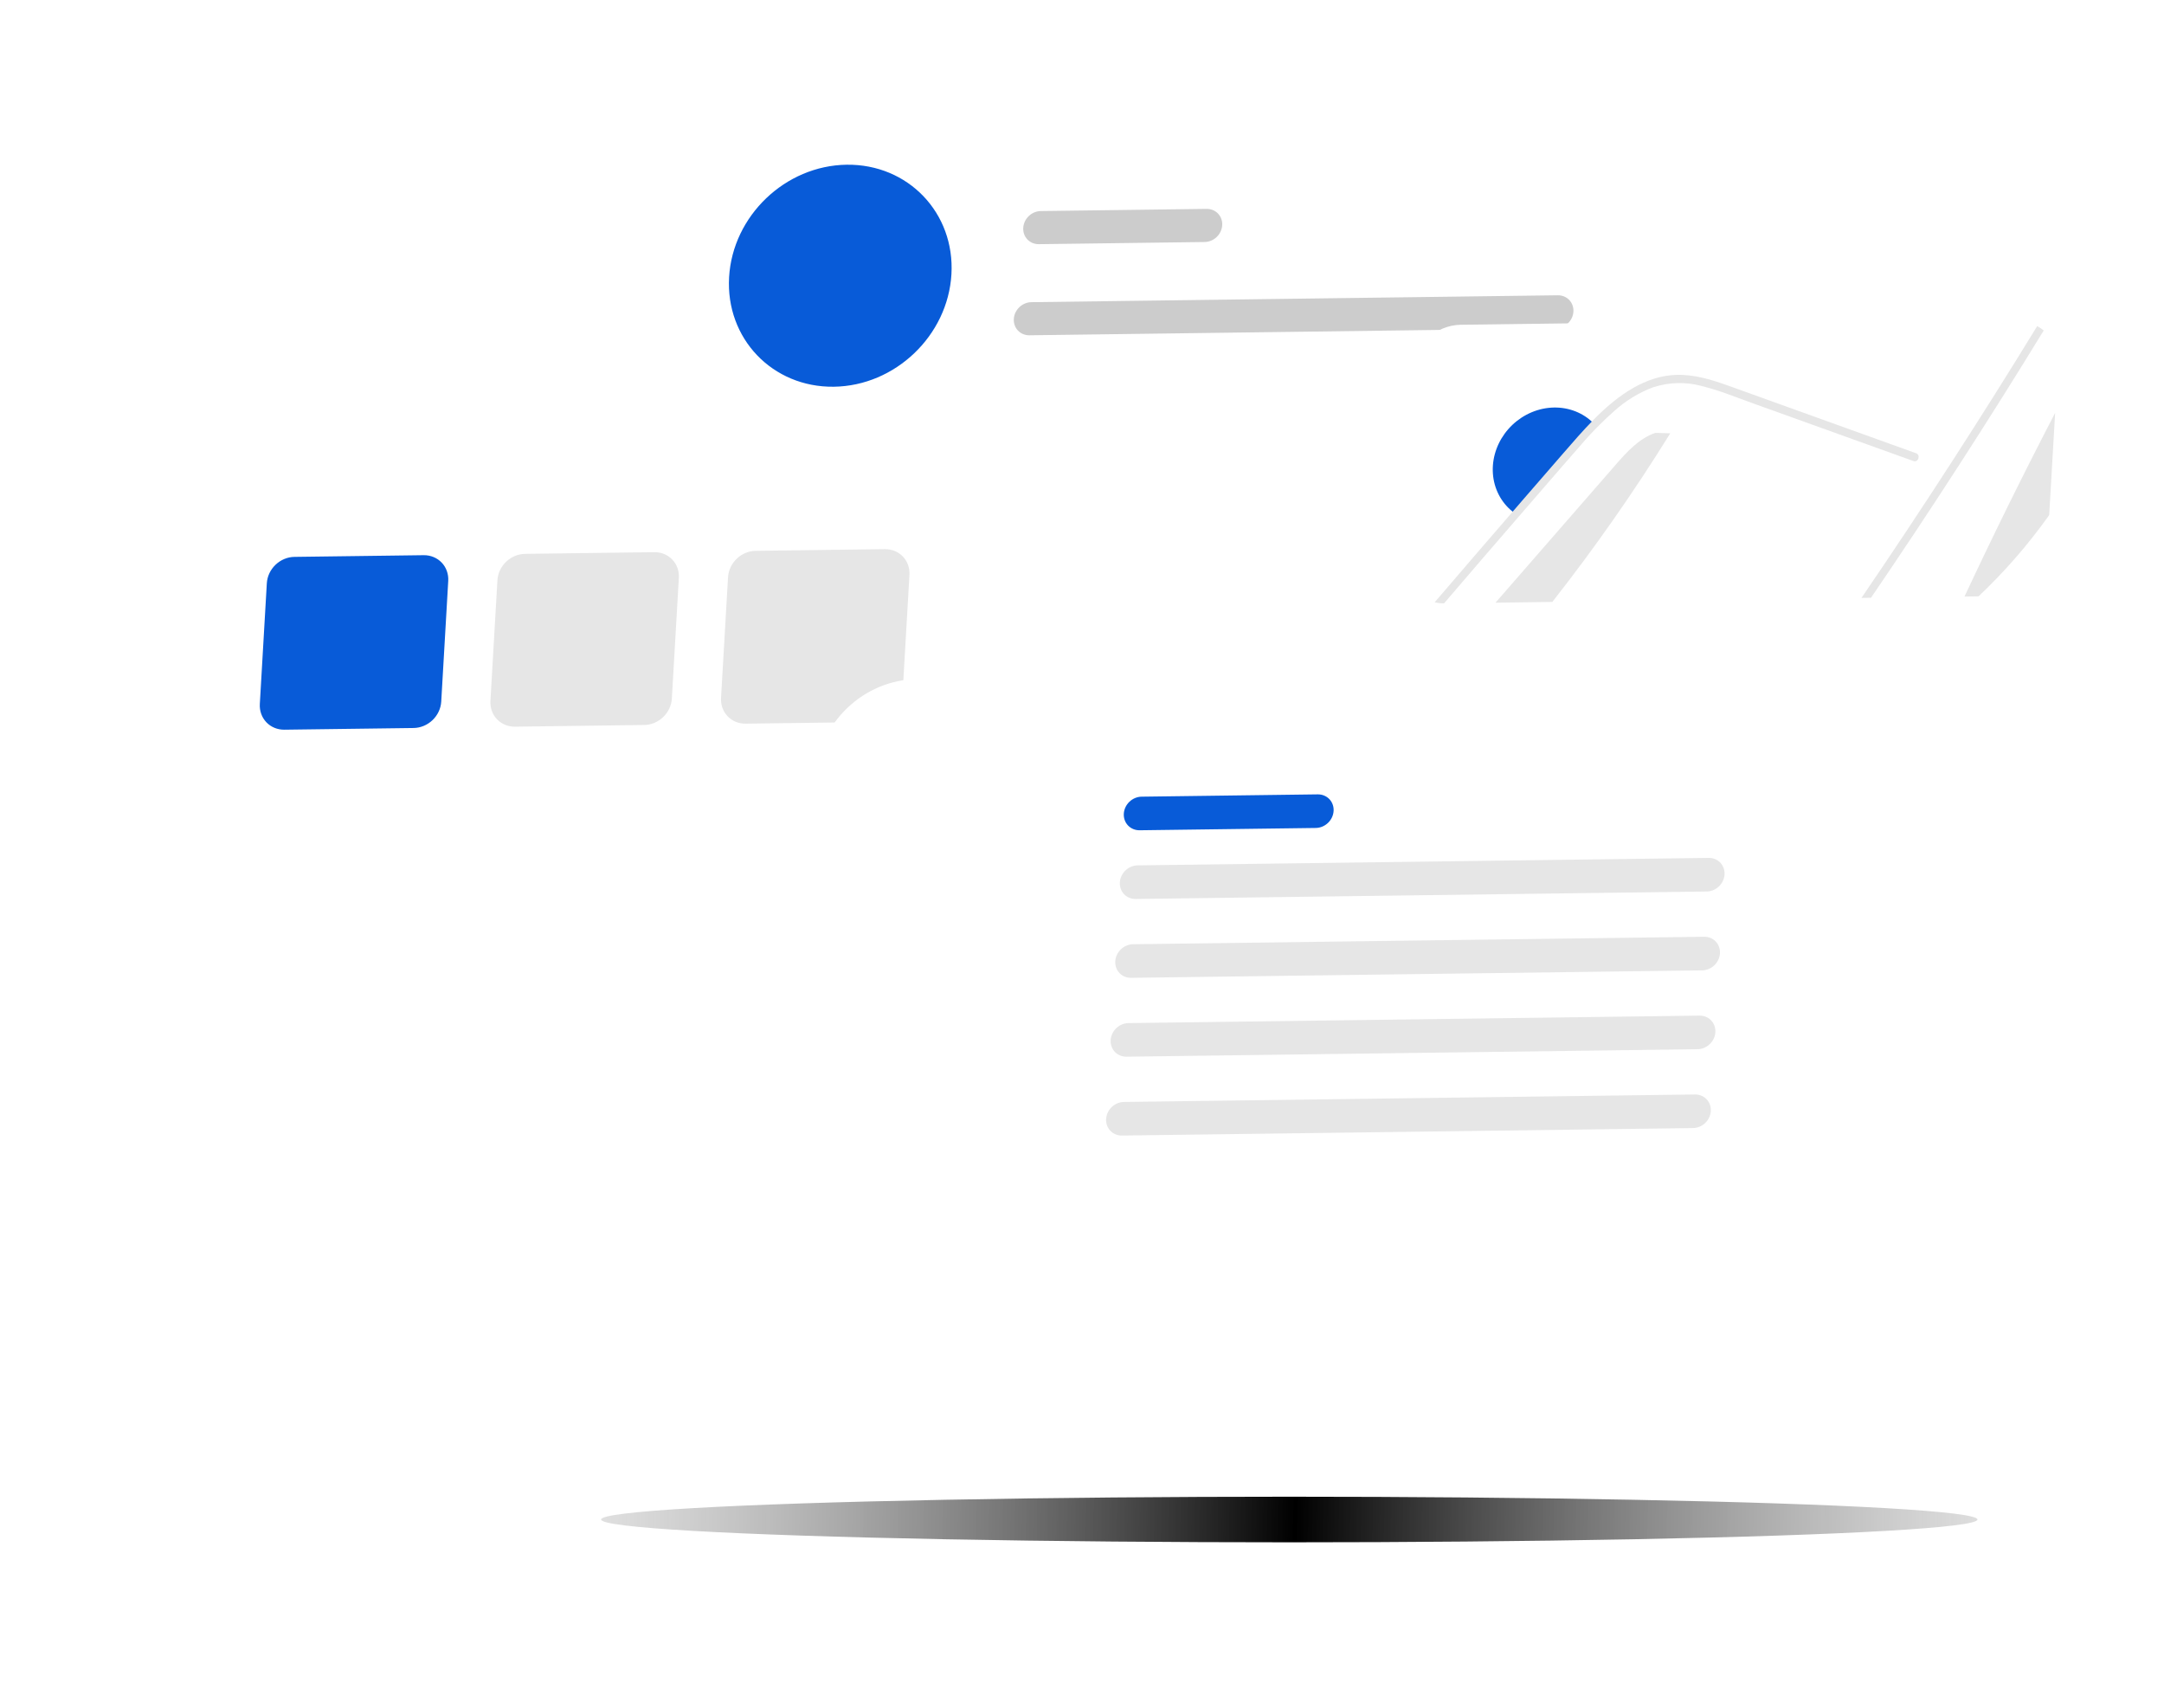 <svg width="522" height="412" viewBox="0 0 522 412" fill="none" xmlns="http://www.w3.org/2000/svg">
<g filter="url(#filter0_f_54_1165)">
<ellipse cx="311" cy="366.5" rx="166" ry="5.5" fill="url(#paint0_radial_54_1165)"/>
</g>
<path d="M399.851 141.246L146.873 144.557C140.776 144.63 135.071 142.285 131.009 138.037C126.947 133.789 124.861 127.984 125.207 121.897L130.651 28.055C131.011 21.967 133.775 16.099 138.336 11.738C142.897 7.377 148.883 4.879 154.981 4.792L407.959 1.481C414.056 1.408 419.761 3.752 423.823 8.001C427.885 12.249 429.971 18.053 429.625 24.141L424.181 117.983C423.821 124.071 421.058 129.939 416.497 134.3C411.935 138.661 405.949 141.159 399.851 141.246Z" fill="white"/>
<path d="M290.591 58.37L250.594 58.894C249.533 58.908 248.54 58.5 247.834 57.761C247.127 57.022 246.764 56.012 246.826 54.953C246.887 53.894 247.368 52.872 248.161 52.114C248.955 51.355 249.996 50.921 251.057 50.907L291.054 50.383C292.115 50.37 293.108 50.777 293.814 51.516C294.521 52.255 294.883 53.265 294.822 54.325C294.76 55.383 294.28 56.405 293.487 57.163C292.693 57.922 291.651 58.356 290.591 58.37Z" fill="#CCCCCC"/>
<path d="M375.309 79.207L248.32 80.87C247.259 80.884 246.266 80.476 245.56 79.737C244.853 78.998 244.49 77.988 244.552 76.929C244.613 75.87 245.094 74.849 245.887 74.09C246.681 73.331 247.722 72.897 248.783 72.883L375.772 71.221C376.833 71.207 377.826 71.614 378.533 72.353C379.239 73.093 379.602 74.103 379.54 75.162C379.479 76.221 378.999 77.242 378.205 78.001C377.412 78.759 376.37 79.194 375.309 79.207Z" fill="#CCCCCC"/>
<path d="M201.135 93.277C215.946 93.083 228.647 80.939 229.505 66.152C230.363 51.365 219.052 39.536 204.241 39.73C189.431 39.923 176.729 52.068 175.872 66.855C175.014 81.641 186.325 93.471 201.135 93.277Z" fill="#085BD8"/>
<g filter="url(#filter1_d_54_1165)">
<path d="M494.836 152.764L360.278 154.525C359.429 154.527 358.59 154.431 357.777 154.239C355.349 153.681 353.24 152.307 351.791 150.34C350.342 148.373 349.638 145.928 349.792 143.4L352.441 97.737C352.619 94.749 353.976 91.871 356.215 89.732C358.454 87.593 361.392 86.369 364.383 86.328L498.792 84.568C500.604 84.54 502.364 84.953 503.92 85.772C504.54 86.094 505.122 86.48 505.656 86.923C506.935 87.952 507.939 89.276 508.593 90.794C509.246 92.312 509.532 93.984 509.428 95.681L506.779 141.345C506.602 144.333 505.245 147.214 503.006 149.354C500.768 151.495 497.829 152.721 494.836 152.764Z" fill="white"/>
<path d="M485.875 151.884C492.844 136.979 500.132 122.216 507.738 107.595L506.309 132.233C501.291 139.298 495.578 145.87 489.265 151.839L485.875 151.884Z" fill="#E6E6E6"/>
<path d="M504.985 87.71C491.64 109.521 477.754 131.011 463.327 152.179L461.027 152.209C475.693 130.709 489.82 108.86 503.407 86.663C503.971 86.956 504.499 87.306 504.985 87.71Z" fill="#E6E6E6"/>
<path d="M414.9 112.511C406.191 126.56 396.692 140.141 386.453 153.185L372.744 153.364C382.357 142.325 391.976 131.286 401.602 120.246C404.365 117.068 407.356 113.737 411.299 112.408L414.9 112.511Z" fill="#E6E6E6"/>
<path d="M396.812 110.513C395.296 112.019 393.836 113.585 392.453 115.209C389.415 118.66 386.416 122.141 383.407 125.612C381.533 127.771 379.659 129.931 377.806 132.09C377.277 131.745 376.778 131.358 376.314 130.932C373.69 128.574 372.172 125.217 372.086 121.58C372 117.944 373.353 114.317 375.854 111.477C378.355 108.637 381.805 106.809 385.466 106.386C389.127 105.964 392.707 106.979 395.439 109.214C395.932 109.609 396.391 110.044 396.812 110.513Z" fill="#085BD8"/>
<path d="M473.573 119.205L447.851 109.955L435.079 105.364C430.919 103.872 426.782 102.16 422.457 101.1C418.703 100.061 414.646 100.166 410.789 101.402C407.339 102.694 404.137 104.65 401.373 107.152C400.152 108.235 398.964 109.351 397.812 110.5C396.296 112.006 394.836 113.572 393.453 115.196C390.415 118.647 387.416 122.128 384.407 125.599C382.533 127.759 380.659 129.918 378.805 132.077C372.616 139.211 366.46 146.361 360.336 153.527C359.568 153.528 358.808 153.441 358.073 153.267C364.461 145.802 370.874 138.352 377.314 130.919C378.054 130.052 378.814 129.174 379.564 128.306C382.701 124.684 385.842 121.065 388.986 117.449C391.416 114.654 393.828 111.839 396.439 109.201C396.673 108.959 396.906 108.726 397.15 108.484C402.438 103.267 408.932 98.633 416.398 98.416C420.792 98.288 424.951 99.621 428.945 101.035C433.243 102.565 437.529 104.125 441.825 105.674L467.722 114.992L474.201 117.321C475.347 117.725 474.737 119.628 473.573 119.205Z" fill="#E6E6E6"/>
</g>
<g filter="url(#filter2_d_54_1165)">
<path d="M224.701 199.889L30.718 202.428C24.621 202.501 18.916 200.157 14.854 195.908C10.792 191.66 8.706 185.856 9.052 179.768L11.021 145.825C11.381 139.737 14.145 133.869 18.706 129.508C23.267 125.147 29.253 122.649 35.351 122.563L229.334 120.023C235.431 119.95 241.136 122.295 245.198 126.543C249.26 130.792 251.347 136.596 251 142.684L249.031 176.627C248.671 182.714 245.908 188.582 241.346 192.943C236.785 197.305 230.799 199.802 224.701 199.889Z" fill="white"/>
<path d="M88.783 182.591L57.597 182.999C55.931 183.019 54.371 182.378 53.261 181.217C52.15 180.055 51.58 178.468 51.674 176.804L53.364 147.677C53.462 146.013 54.218 144.408 55.465 143.216C56.712 142.024 58.348 141.341 60.016 141.317L91.201 140.909C92.868 140.889 94.428 141.53 95.538 142.691C96.649 143.853 97.219 145.44 97.124 147.104L95.435 176.231C95.336 177.896 94.581 179.5 93.334 180.692C92.087 181.884 90.45 182.567 88.783 182.591Z" fill="#085BD8"/>
<path d="M144.41 181.863L113.225 182.271C111.558 182.291 109.998 181.65 108.888 180.488C107.777 179.327 107.207 177.74 107.301 176.076L108.991 146.949C109.089 145.284 109.845 143.68 111.092 142.488C112.339 141.295 113.976 140.613 115.643 140.589L146.828 140.181C148.495 140.161 150.055 140.802 151.165 141.963C152.276 143.124 152.846 144.711 152.752 146.376L151.062 175.503C150.963 177.167 150.208 178.772 148.961 179.964C147.714 181.156 146.077 181.839 144.41 181.863Z" fill="#E6E6E6"/>
<path d="M200.036 181.134L168.851 181.543C167.184 181.563 165.624 180.922 164.514 179.76C163.403 178.599 162.833 177.012 162.927 175.347L164.617 146.22C164.715 144.556 165.471 142.952 166.718 141.759C167.965 140.567 169.602 139.884 171.269 139.861L202.454 139.452C204.121 139.432 205.681 140.073 206.791 141.235C207.902 142.396 208.472 143.983 208.378 145.647L206.688 174.775C206.59 176.439 205.834 178.043 204.587 179.236C203.34 180.428 201.703 181.111 200.036 181.134Z" fill="#E6E6E6"/>
</g>
<g filter="url(#filter3_d_54_1165)">
<path d="M479.903 313.263L226.925 316.575C220.828 316.648 215.123 314.303 211.061 310.055C206.999 305.807 204.912 300.002 205.259 293.914L210.702 200.072C211.063 193.985 213.826 188.116 218.388 183.755C222.949 179.394 228.935 176.897 235.032 176.81L488.011 173.498C494.108 173.425 499.813 175.77 503.875 180.018C507.936 184.266 510.023 190.071 509.677 196.158L504.233 290.001C503.873 296.088 501.109 301.956 496.548 306.318C491.987 310.679 486.001 313.176 479.903 313.263Z" fill="white"/>
<path d="M331.406 212.701L288.913 213.257C288.38 213.265 287.857 213.168 287.376 212.971C286.895 212.774 286.464 212.482 286.108 212.11C285.753 211.739 285.479 211.296 285.303 210.807C285.127 210.318 285.053 209.792 285.084 209.259C285.115 208.726 285.25 208.198 285.483 207.703C285.716 207.208 286.042 206.758 286.441 206.376C286.84 205.995 287.306 205.691 287.81 205.481C288.315 205.272 288.85 205.16 289.383 205.154L331.876 204.598C332.951 204.586 333.957 205 334.672 205.749C335.388 206.499 335.755 207.523 335.693 208.596C335.63 209.67 335.144 210.705 334.34 211.475C333.537 212.244 332.481 212.685 331.406 212.701Z" fill="#085BD8"/>
<path d="M425.699 228.024L287.951 229.828C286.875 229.842 285.868 229.428 285.151 228.679C284.434 227.929 284.066 226.904 284.128 225.829C284.191 224.755 284.678 223.719 285.483 222.949C286.288 222.179 287.345 221.739 288.421 221.725L426.17 219.921C427.246 219.907 428.253 220.321 428.97 221.071C429.687 221.82 430.055 222.845 429.992 223.92C429.93 224.994 429.443 226.03 428.638 226.8C427.833 227.57 426.776 228.01 425.699 228.024Z" fill="#E6E6E6"/>
<path d="M424.596 247.045L286.848 248.848C286.315 248.855 285.793 248.757 285.313 248.56C284.832 248.363 284.402 248.071 284.047 247.699C283.692 247.328 283.419 246.885 283.244 246.396C283.068 245.908 282.994 245.382 283.025 244.85C283.056 244.318 283.191 243.79 283.424 243.296C283.656 242.801 283.981 242.351 284.38 241.97C284.778 241.589 285.243 241.284 285.747 241.074C286.251 240.864 286.785 240.752 287.318 240.745L425.066 238.942C426.142 238.928 427.15 239.341 427.867 240.091C428.584 240.841 428.951 241.866 428.889 242.941C428.827 244.015 428.339 245.051 427.534 245.821C426.729 246.591 425.672 247.031 424.596 247.045Z" fill="#E6E6E6"/>
<path d="M423.493 266.066L285.745 267.869C285.211 267.877 284.689 267.78 284.208 267.583C283.727 267.386 283.296 267.094 282.94 266.723C282.585 266.351 282.311 265.908 282.135 265.419C281.959 264.93 281.885 264.404 281.916 263.871C281.947 263.338 282.082 262.81 282.315 262.315C282.548 261.82 282.874 261.37 283.273 260.988C283.672 260.607 284.138 260.303 284.642 260.093C285.147 259.884 285.682 259.773 286.215 259.766L423.963 257.963C425.038 257.951 426.044 258.365 426.76 259.115C427.475 259.864 427.842 260.888 427.78 261.962C427.718 263.035 427.231 264.07 426.427 264.84C425.624 265.609 424.568 266.05 423.493 266.066Z" fill="#E6E6E6"/>
<path d="M422.389 285.086L284.641 286.89C283.565 286.904 282.557 286.49 281.84 285.741C281.124 284.991 280.756 283.966 280.818 282.891C280.881 281.817 281.368 280.781 282.173 280.011C282.978 279.241 284.035 278.801 285.111 278.787L422.859 276.983C423.936 276.969 424.943 277.383 425.66 278.133C426.377 278.882 426.745 279.907 426.682 280.982C426.62 282.056 426.133 283.092 425.328 283.862C424.522 284.632 423.466 285.072 422.389 285.086Z" fill="#E6E6E6"/>
</g>
<defs>
<filter id="filter0_f_54_1165" x="105" y="321" width="412" height="91" filterUnits="userSpaceOnUse" color-interpolation-filters="sRGB">
<feFlood flood-opacity="0" result="BackgroundImageFix"/>
<feBlend mode="normal" in="SourceGraphic" in2="BackgroundImageFix" result="shape"/>
<feGaussianBlur stdDeviation="20" result="effect1_foregroundBlur_54_1165"/>
</filter>
<filter id="filter1_d_54_1165" x="331.771" y="70.567" width="177.677" height="83.958" filterUnits="userSpaceOnUse" color-interpolation-filters="sRGB">
<feFlood flood-opacity="0" result="BackgroundImageFix"/>
<feColorMatrix in="SourceAlpha" type="matrix" values="0 0 0 0 0 0 0 0 0 0 0 0 0 0 0 0 0 0 127 0" result="hardAlpha"/>
<feOffset dx="-12" dy="-8"/>
<feGaussianBlur stdDeviation="3"/>
<feComposite in2="hardAlpha" operator="out"/>
<feColorMatrix type="matrix" values="0 0 0 0 0 0 0 0 0 0 0 0 0 0 0 0 0 0 0.05 0"/>
<feBlend mode="normal" in2="BackgroundImageFix" result="effect1_dropShadow_54_1165"/>
<feBlend mode="normal" in="SourceGraphic" in2="effect1_dropShadow_54_1165" result="shape"/>
</filter>
<filter id="filter2_d_54_1165" x="9.015" y="107.022" width="259.023" height="95.408" filterUnits="userSpaceOnUse" color-interpolation-filters="sRGB">
<feFlood flood-opacity="0" result="BackgroundImageFix"/>
<feColorMatrix in="SourceAlpha" type="matrix" values="0 0 0 0 0 0 0 0 0 0 0 0 0 0 0 0 0 0 127 0" result="hardAlpha"/>
<feOffset dx="11" dy="-7"/>
<feGaussianBlur stdDeviation="3"/>
<feComposite in2="hardAlpha" operator="out"/>
<feColorMatrix type="matrix" values="0 0 0 0 0 0 0 0 0 0 0 0 0 0 0 0 0 0 0.05 0"/>
<feBlend mode="normal" in2="BackgroundImageFix" result="effect1_dropShadow_54_1165"/>
<feBlend mode="normal" in="SourceGraphic" in2="effect1_dropShadow_54_1165" result="shape"/>
</filter>
<filter id="filter3_d_54_1165" x="185.222" y="154.497" width="324.492" height="162.08" filterUnits="userSpaceOnUse" color-interpolation-filters="sRGB">
<feFlood flood-opacity="0" result="BackgroundImageFix"/>
<feColorMatrix in="SourceAlpha" type="matrix" values="0 0 0 0 0 0 0 0 0 0 0 0 0 0 0 0 0 0 127 0" result="hardAlpha"/>
<feOffset dx="-14" dy="-13"/>
<feGaussianBlur stdDeviation="3"/>
<feComposite in2="hardAlpha" operator="out"/>
<feColorMatrix type="matrix" values="0 0 0 0 0 0 0 0 0 0 0 0 0 0 0 0 0 0 0.05 0"/>
<feBlend mode="normal" in2="BackgroundImageFix" result="effect1_dropShadow_54_1165"/>
<feBlend mode="normal" in="SourceGraphic" in2="effect1_dropShadow_54_1165" result="shape"/>
</filter>
<radialGradient id="paint0_radial_54_1165" cx="0" cy="0" r="1" gradientUnits="userSpaceOnUse" gradientTransform="translate(312.363 372) rotate(-179.132) scale(231.131 15008.3)">
<stop/>
<stop offset="1" stop-color="#C4C4C4" stop-opacity="0"/>
</radialGradient>
</defs>
</svg>
